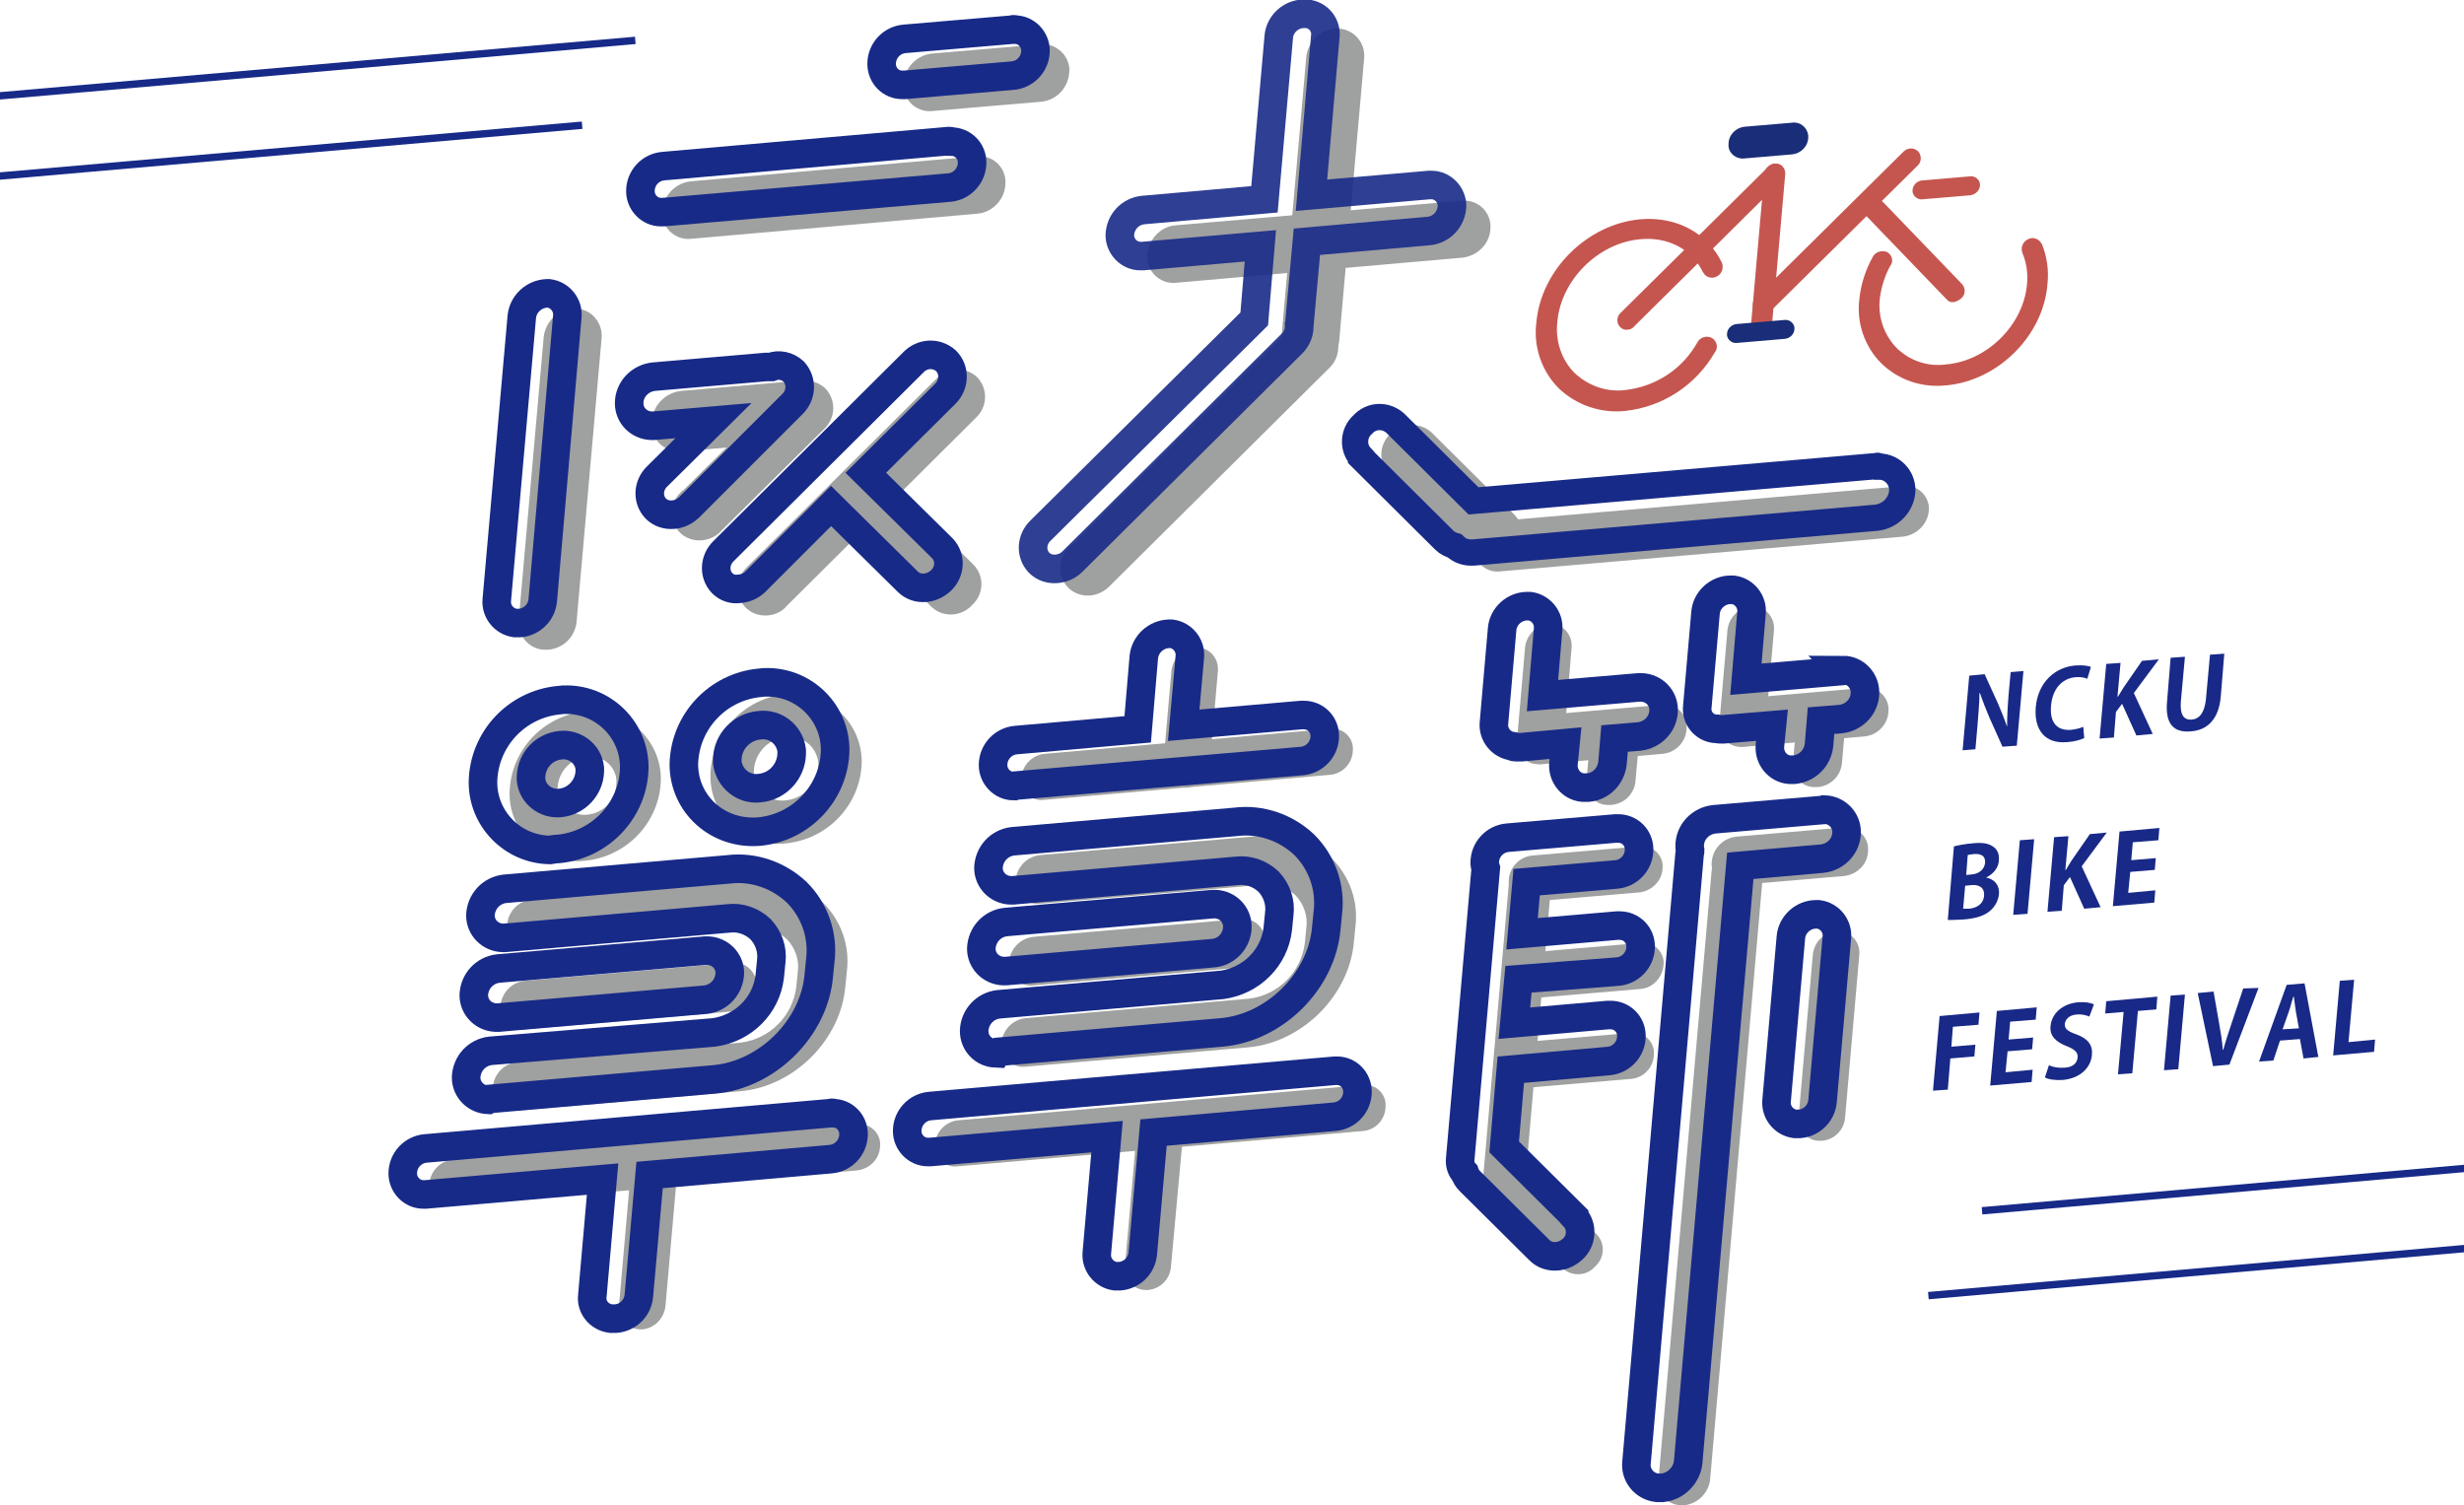 <?xml version="1.0" encoding="utf-8"?>
<!-- Generator: Adobe Illustrator 21.0.0, SVG Export Plug-In . SVG Version: 6.00 Build 0)  -->
<svg version="1.1" id="圖層_1" xmlns="http://www.w3.org/2000/svg" xmlns:xlink="http://www.w3.org/1999/xlink" x="0px" y="0px"
	 viewBox="0 0 482.1 294.5" style="enable-background:new 0 0 482.1 294.5;" xml:space="preserve">
<style type="text/css">
	.st0{fill:none;}
	.st1{enable-background:new    ;}
	.st2{fill:#182987;}
	.st3{clip-path:url(#SVGID_2_);fill:none;stroke:#172A88;stroke-width:1.44;stroke-miterlimit:10;}
	.st4{clip-path:url(#SVGID_4_);fill:none;stroke:#172A88;stroke-width:1.44;stroke-miterlimit:10;}
	.st5{clip-path:url(#SVGID_6_);fill:none;stroke:#172A88;stroke-width:1.44;stroke-miterlimit:10;}
	.st6{clip-path:url(#SVGID_8_);fill:none;stroke:#172A88;stroke-width:1.44;stroke-miterlimit:10;}
	.st7{clip-path:url(#SVGID_10_);fill:#C5564F;}
	.st8{clip-path:url(#SVGID_12_);fill:#192D78;}
	.st9{clip-path:url(#SVGID_14_);fill:#C5564F;}
	.st10{clip-path:url(#SVGID_16_);fill:#C5564F;}
	.st11{clip-path:url(#SVGID_18_);fill:#C5564F;}
	.st12{clip-path:url(#SVGID_20_);fill:#C5564F;}
	.st13{clip-path:url(#SVGID_22_);fill:#C5564F;}
	.st14{clip-path:url(#SVGID_24_);fill:#C5564F;}
	.st15{clip-path:url(#SVGID_26_);fill:#192D78;}
	.st16{clip-path:url(#SVGID_28_);fill:#9FA0A0;stroke:#9FA0A0;stroke-width:2.24;stroke-miterlimit:10;}
	.st17{clip-path:url(#SVGID_30_);fill:#9FA0A0;stroke:#9FA0A0;stroke-width:2.24;stroke-miterlimit:10;}
	.st18{clip-path:url(#SVGID_32_);fill:#9FA0A0;stroke:#9FA0A0;stroke-width:2.24;stroke-miterlimit:10;}
	.st19{clip-path:url(#SVGID_34_);fill:#9FA0A0;stroke:#9FA0A0;stroke-width:2.24;stroke-miterlimit:10;}
	.st20{clip-path:url(#SVGID_36_);fill:#9FA0A0;stroke:#9FA0A0;stroke-width:2.24;stroke-miterlimit:10;}
	.st21{clip-path:url(#SVGID_38_);fill:#9FA0A0;stroke:#9FA0A0;stroke-width:2.24;stroke-miterlimit:10;}
	.st22{clip-path:url(#SVGID_40_);fill:#9FA0A0;stroke:#9FA0A0;stroke-width:2.24;stroke-miterlimit:10;}
	.st23{clip-path:url(#SVGID_42_);fill:#9FA0A0;stroke:#9FA0A0;stroke-width:2.24;stroke-miterlimit:10;}
	.st24{clip-path:url(#SVGID_44_);fill:#9FA0A0;stroke:#9FA0A0;stroke-width:2.24;stroke-miterlimit:10;}
	.st25{clip-path:url(#SVGID_46_);fill:#9FA0A0;stroke:#9FA0A0;stroke-width:2.24;stroke-miterlimit:10;}
	.st26{clip-path:url(#SVGID_48_);fill:#9FA0A0;stroke:#9FA0A0;stroke-width:2.24;stroke-miterlimit:10;}
	.st27{clip-path:url(#SVGID_50_);fill:#9FA0A0;}
	.st28{clip-path:url(#SVGID_52_);fill:#9FA0A0;}
	.st29{clip-path:url(#SVGID_54_);fill:#9FA0A0;}
	.st30{clip-path:url(#SVGID_56_);fill:#9FA0A0;}
	.st31{clip-path:url(#SVGID_58_);fill:#9FA0A0;}
	.st32{clip-path:url(#SVGID_60_);fill:#9FA0A0;}
	.st33{clip-path:url(#SVGID_62_);fill:#9FA0A0;}
	.st34{clip-path:url(#SVGID_64_);fill:#9FA0A0;}
	.st35{clip-path:url(#SVGID_66_);fill:#9FA0A0;}
	.st36{clip-path:url(#SVGID_68_);fill:#9FA0A0;}
	.st37{clip-path:url(#SVGID_70_);fill:#9FA0A0;}
	.st38{clip-path:url(#SVGID_72_);fill:#9FA0A0;}
	.st39{clip-path:url(#SVGID_74_);fill:#9FA0A0;}
	.st40{clip-path:url(#SVGID_76_);fill:#9FA0A0;}
	.st41{clip-path:url(#SVGID_78_);fill:#9FA0A0;}
	.st42{clip-path:url(#SVGID_80_);fill:#9FA0A0;}
	.st43{clip-path:url(#SVGID_82_);fill:#9FA0A0;}
	.st44{clip-path:url(#SVGID_84_);fill:#9FA0A0;}
	.st45{clip-path:url(#SVGID_86_);fill:#9FA0A0;}
	.st46{clip-path:url(#SVGID_88_);fill:#9FA0A0;}
	.st47{clip-path:url(#SVGID_90_);fill:#9FA0A0;}
	.st48{clip-path:url(#SVGID_92_);fill:#9FA0A0;}
	.st49{clip-path:url(#SVGID_94_);fill:#9FA0A0;}
	.st50{clip-path:url(#SVGID_96_);fill:#9FA0A0;}
	.st51{clip-path:url(#SVGID_98_);fill:#9FA0A0;}
	.st52{clip-path:url(#SVGID_100_);fill:#9FA0A0;}
	.st53{clip-path:url(#SVGID_102_);fill:#9FA0A0;}
	.st54{clip-path:url(#SVGID_104_);fill:none;stroke:#172A88;stroke-width:5.59;stroke-miterlimit:10;}
	.st55{clip-path:url(#SVGID_106_);fill:none;stroke:#172A88;stroke-width:5.59;stroke-miterlimit:10;}
	.st56{clip-path:url(#SVGID_108_);fill:none;stroke:#172A88;stroke-width:5.59;stroke-miterlimit:10;}
	.st57{clip-path:url(#SVGID_110_);fill:none;stroke:#172A88;stroke-width:5.59;stroke-miterlimit:10;}
	.st58{clip-path:url(#SVGID_112_);fill:none;stroke:#172A88;stroke-width:5.59;stroke-miterlimit:10;}
	.st59{opacity:0.9;clip-path:url(#SVGID_114_);}
	.st60{fill:none;stroke:#172A88;stroke-width:5.59;stroke-miterlimit:10;}
	.st61{clip-path:url(#SVGID_116_);fill:none;stroke:#172A88;stroke-width:5.59;stroke-miterlimit:10;}
	.st62{clip-path:url(#SVGID_118_);fill:none;stroke:#172A88;stroke-width:5.59;stroke-miterlimit:10;}
	.st63{clip-path:url(#SVGID_120_);fill:none;stroke:#172A88;stroke-width:5.59;stroke-miterlimit:10;}
	.st64{clip-path:url(#SVGID_122_);fill:none;stroke:#172A88;stroke-width:5.59;stroke-miterlimit:10;}
	.st65{clip-path:url(#SVGID_124_);fill:none;stroke:#172A88;stroke-width:5.59;stroke-miterlimit:10;}
	.st66{clip-path:url(#SVGID_126_);fill:none;stroke:#172A88;stroke-width:5.59;stroke-miterlimit:10;}
	.st67{clip-path:url(#SVGID_128_);fill:none;stroke:#172A88;stroke-width:5.59;stroke-miterlimit:10;}
	.st68{clip-path:url(#SVGID_130_);fill:none;stroke:#172A88;stroke-width:5.59;stroke-miterlimit:10;}
	.st69{clip-path:url(#SVGID_132_);fill:none;stroke:#172A88;stroke-width:5.59;stroke-miterlimit:10;}
	.st70{clip-path:url(#SVGID_134_);fill:none;stroke:#172A88;stroke-width:5.59;stroke-miterlimit:10;}
	.st71{clip-path:url(#SVGID_136_);fill:none;stroke:#172A88;stroke-width:5.59;stroke-miterlimit:10;}
	.st72{clip-path:url(#SVGID_138_);fill:none;stroke:#172A88;stroke-width:5.59;stroke-miterlimit:10;}
	.st73{clip-path:url(#SVGID_140_);fill:none;stroke:#172A88;stroke-width:5.59;stroke-miterlimit:10;}
	.st74{clip-path:url(#SVGID_142_);fill:none;stroke:#172A88;stroke-width:5.59;stroke-miterlimit:10;}
	.st75{clip-path:url(#SVGID_144_);fill:none;stroke:#172A88;stroke-width:5.14;stroke-miterlimit:10;}
</style>
<title>資產 11</title>
<rect y="-22.1" class="st0" width="482.1" height="326.1"/>
<g class="st1">
	<path class="st2" d="M394.6,145.9l-2.8,0.2l-2.6-5.8c-0.6-1.4-1.3-3.2-1.8-4.7l-0.1,0c0,1.8-0.2,3.8-0.4,6.5l-0.4,4.5l-2.5,0.2
		l1.3-14.6l3-0.3l2.6,5.7c0.6,1.4,1.3,3.1,1.8,4.6l0,0c0-1.8,0.1-3.9,0.3-6.3l0.4-4.4l2.5-0.2L394.6,145.9z"/>
	<path class="st2" d="M407.8,144.4c-0.6,0.3-1.8,0.7-3.3,0.8c-4.4,0.4-6.5-2.4-6.2-6.7c0.4-5.1,3.9-8,7.8-8.3c1.6-0.1,2.6,0.1,3,0.3
		l-0.7,2.3c-0.5-0.2-1.3-0.4-2.3-0.3c-2.4,0.2-4.5,2-4.8,5.6c-0.3,3.3,1.2,4.9,3.9,4.7c0.9-0.1,1.8-0.3,2.4-0.6L407.8,144.4z"/>
	<path class="st2" d="M421.2,143.6l-3.2,0.3l-2.8-6.2l-1.2,1.6l-0.4,5l-2.8,0.2l1.3-14.6l2.8-0.2l-0.6,6.6l0.1,0
		c0.4-0.6,0.7-1.2,1.1-1.8l3.6-5.2l3.3-0.3l-4.9,6.6L421.2,143.6z"/>
	<path class="st2" d="M434.5,136.4c-0.4,4.3-2.6,6.5-5.9,6.7c-3.3,0.3-5-1.5-4.6-5.8l0.7-8.6l2.8-0.2l-0.8,8.8
		c-0.2,2.6,0.6,3.6,2.1,3.5c1.5-0.1,2.5-1.3,2.8-3.9l0.8-8.8l2.8-0.2L434.5,136.4z"/>
</g>
<g class="st1">
	<path class="st2" d="M388.6,171.7c1.6,0.3,2.7,1.5,2.5,3.3c-0.1,1.1-0.7,2.3-1.6,3.1c-1.1,1-2.7,1.6-5.3,1.8
		c-1.4,0.1-2.4,0.1-3.1,0.1l1.2-14.4c0.8-0.2,2.3-0.5,3.7-0.6c1.8-0.2,3,0,3.9,0.6c0.8,0.5,1.3,1.4,1.2,2.6
		C391.1,169.6,390.2,170.9,388.6,171.7L388.6,171.7z M384.1,177.8c0.3,0,0.6,0,1.1,0c1.5-0.1,2.9-0.9,3-2.6c0.1-1.7-1.2-2.2-2.7-2
		l-1,0.1L384.1,177.8z M385.7,171.1c1.6-0.1,2.6-1.1,2.7-2.3c0.1-1.4-0.9-1.8-2.2-1.7c-0.6,0.1-1,0.1-1.2,0.2l-0.3,3.9L385.7,171.1z
		"/>
	<path class="st2" d="M395.2,164.4l2.8-0.2l-1.3,14.6l-2.8,0.2L395.2,164.4z"/>
	<path class="st2" d="M411,177.5l-3.2,0.3l-2.8-6.2l-1.2,1.6l-0.4,5l-2.8,0.2l1.3-14.6l2.8-0.2l-0.6,6.6l0.1,0
		c0.4-0.6,0.7-1.2,1.1-1.8l3.6-5.2l3.3-0.3l-4.9,6.6L411,177.5z"/>
	<path class="st2" d="M421.5,176.6l-8.1,0.7l1.3-14.6l7.8-0.7l-0.2,2.4l-5,0.4l-0.3,3.5l4.8-0.4l-0.2,2.3l-4.8,0.4l-0.4,4.1l5.3-0.5
		L421.5,176.6z"/>
</g>
<g class="st1">
	<path class="st2" d="M378.2,213.4l1.3-14.6l7.8-0.7l-0.2,2.4l-5,0.4l-0.3,3.9l4.7-0.4l-0.2,2.3l-4.7,0.4l-0.5,6.1L378.2,213.4z"/>
	<path class="st2" d="M397.5,211.7l-8.1,0.7l1.3-14.6l7.8-0.7l-0.2,2.4l-5,0.4l-0.3,3.5l4.8-0.4l-0.2,2.3l-4.8,0.4l-0.4,4.1l5.3-0.5
		L397.5,211.7z"/>
	<path class="st2" d="M408.8,198.9c-0.5-0.2-1.3-0.5-2.5-0.4c-1.5,0.1-2.2,1-2.3,1.8c-0.1,1,0.6,1.5,2.3,2.1c2.2,0.8,3.2,2.1,3,4
		c-0.2,2.5-2.3,4.6-5.7,4.9c-1.4,0.1-2.9-0.1-3.5-0.5l0.8-2.4c0.7,0.4,1.9,0.6,3.1,0.5c1.6-0.1,2.4-0.9,2.5-2c0.1-1-0.6-1.6-2.1-2.2
		c-2.1-0.8-3.4-2-3.2-3.9c0.2-2.4,2.2-4.4,5.4-4.7c1.4-0.1,2.4,0.1,3.1,0.4L408.8,198.9z"/>
	<path class="st2" d="M421.9,197.5l-3.6,0.3l-1.1,12.2l-2.8,0.2l1.1-12.2l-3.6,0.3l0.2-2.4l10-0.9L421.9,197.5z"/>
	<path class="st2" d="M424.7,194.8l2.8-0.2l-1.3,14.6l-2.8,0.2L424.7,194.8z"/>
	<path class="st2" d="M441.9,193.3l-5.7,15l-3.2,0.3l-3-14.3l3.1-0.3l1.1,6.3c0.3,1.7,0.6,3.4,0.7,5.1l0.1,0
		c0.5-1.8,1.1-3.6,1.7-5.4l2.2-6.6L441.9,193.3z"/>
	<path class="st2" d="M453.6,206.8l-2.9,0.3l-0.7-3.8l-3.9,0.3l-1.3,3.9l-2.8,0.2l5.4-15l3.5-0.3L453.6,206.8z M449.8,201.2
		l-0.6-3.3c-0.1-0.9-0.3-2-0.4-2.9l-0.1,0c-0.3,0.9-0.6,2.2-0.9,3l-1.2,3.4L449.8,201.2z"/>
	<path class="st2" d="M464.5,205.8l-8,0.7l1.3-14.6l2.8-0.2l-1.1,12.2l5.2-0.5L464.5,205.8z"/>
</g>
<g>
	<defs>
		<rect id="SVGID_1_" y="-22.1" width="482.1" height="326.1"/>
	</defs>
	<clipPath id="SVGID_2_">
		<use xlink:href="#SVGID_1_"  style="overflow:visible;"/>
	</clipPath>
	<line class="st3" x1="-85.4" y1="26.2" x2="124.3" y2="7.9"/>
</g>
<g>
	<defs>
		<rect id="SVGID_3_" y="-22.1" width="482.1" height="326.1"/>
	</defs>
	<clipPath id="SVGID_4_">
		<use xlink:href="#SVGID_3_"  style="overflow:visible;"/>
	</clipPath>
	<line class="st4" x1="-95.8" y1="42.8" x2="113.9" y2="24.5"/>
</g>
<g>
	<defs>
		<rect id="SVGID_5_" y="-22.1" width="482.1" height="326.1"/>
	</defs>
	<clipPath id="SVGID_6_">
		<use xlink:href="#SVGID_5_"  style="overflow:visible;"/>
	</clipPath>
	<line class="st5" x1="387.8" y1="236.9" x2="597.4" y2="218.5"/>
</g>
<g>
	<defs>
		<rect id="SVGID_7_" y="-22.1" width="482.1" height="326.1"/>
	</defs>
	<clipPath id="SVGID_8_">
		<use xlink:href="#SVGID_7_"  style="overflow:visible;"/>
	</clipPath>
	<line class="st6" x1="377.3" y1="253.5" x2="587" y2="235.1"/>
</g>
<g>
	<defs>
		<rect id="SVGID_9_" y="-22.1" width="482.1" height="326.1"/>
	</defs>
	<clipPath id="SVGID_10_">
		<use xlink:href="#SVGID_9_"  style="overflow:visible;"/>
	</clipPath>
	<path class="st7" d="M380.8,75.4L380.8,75.4c-4.7,0.5-9.3-1-12.7-4.3c-3.3-3.3-4.9-8-4.3-12.6c0.3-2.9,1.2-5.7,2.6-8.2
		c0.5-1,1.7-1.4,2.8-1c0.9,0.5,1.3,1.6,0.8,2.5c0,0.1-0.1,0.1-0.1,0.1c-1.1,2-1.8,4.2-2.1,6.5c-0.4,3.6,0.8,7.1,3.3,9.7
		c2.6,2.5,6.1,3.7,9.7,3.2l0,0c8-0.7,15.1-7.7,15.8-15.7c0.2-2.1-0.1-4.2-0.9-6.1c-0.4-1.1,0.1-2.2,1.1-2.7c0.9-0.5,2.1-0.1,2.6,0.8
		c0,0,0,0.1,0.1,0.1c1,2.5,1.4,5.2,1.1,7.9C399.8,65.7,390.9,74.5,380.8,75.4z"/>
</g>
<g>
	<defs>
		<rect id="SVGID_11_" y="-22.1" width="482.1" height="326.1"/>
	</defs>
	<clipPath id="SVGID_12_">
		<use xlink:href="#SVGID_11_"  style="overflow:visible;"/>
	</clipPath>
	<path class="st8" d="M350.7,30.2L350.7,30.2l-9.4,0.8c-1.5,0.2-3-0.9-3.1-2.4c0-0.1,0-0.3,0-0.4c0-1.8,1.4-3.2,3.1-3.4l0,0l9.4-0.8
		c1.5-0.2,2.9,0.9,3.1,2.5c0,0.1,0,0.2,0,0.3C353.8,28.6,352.4,30,350.7,30.2z"/>
</g>
<g>
	<defs>
		<rect id="SVGID_13_" y="-22.1" width="482.1" height="326.1"/>
	</defs>
	<clipPath id="SVGID_14_">
		<use xlink:href="#SVGID_13_"  style="overflow:visible;"/>
	</clipPath>
	<path class="st9" d="M318,80.4L318,80.4c-4.8,0.5-9.5-1.1-13-4.4c-3.4-3.4-5-8.2-4.4-12.9c0.9-10.3,10-19.3,20.4-20.2l0,0
		c7-0.6,13.1,2.7,15.9,8.5c0.4,1,0,2.2-1,2.7c-0.9,0.5-2.1,0.2-2.6-0.7c0,0,0-0.1-0.1-0.1c-2.1-4.5-6.8-7-12.2-6.5l0,0
		c-8.3,0.7-15.6,8-16.3,16.2c-0.4,3.7,0.8,7.4,3.4,10c2.7,2.5,6.3,3.8,10,3.3l0,0c5.9-0.7,11.1-4.1,14-9.3c0.5-1,1.8-1.4,2.8-0.9
		c0.9,0.5,1.3,1.6,0.8,2.6l-0.1,0.1C331.9,75.3,325.4,79.6,318,80.4z"/>
</g>
<g>
	<defs>
		<rect id="SVGID_15_" y="-22.1" width="482.1" height="326.1"/>
	</defs>
	<clipPath id="SVGID_16_">
		<use xlink:href="#SVGID_15_"  style="overflow:visible;"/>
	</clipPath>
	<path class="st10" d="M385.6,38.2L385.6,38.2l-9.5,0.8c-0.9,0.1-1.8-0.6-1.9-1.5c0-0.1,0-0.1,0-0.2c0-1,0.8-1.9,1.9-2l0,0l9.4-0.8
		c0.9-0.1,1.8,0.6,1.9,1.5c0,0.1,0,0.1,0,0.2C387.4,37.2,386.6,38,385.6,38.2z"/>
</g>
<g>
	<defs>
		<rect id="SVGID_17_" y="-22.1" width="482.1" height="326.1"/>
	</defs>
	<clipPath id="SVGID_18_">
		<use xlink:href="#SVGID_17_"  style="overflow:visible;"/>
	</clipPath>
	<path class="st11" d="M318.5,64.5c-0.6,0.1-1.1-0.1-1.5-0.5c-0.8-0.8-0.7-2.1,0.1-2.8l0,0l28.8-28.5c0.7-0.8,2-0.9,2.8-0.2l0,0
		c0.7,0.8,0.7,2.1-0.1,2.8l0,0l-28.8,28.5C319.5,64.2,319,64.5,318.5,64.5z"/>
</g>
<g>
	<defs>
		<rect id="SVGID_19_" y="-22.1" width="482.1" height="326.1"/>
	</defs>
	<clipPath id="SVGID_20_">
		<use xlink:href="#SVGID_19_"  style="overflow:visible;"/>
	</clipPath>
	<path class="st12" d="M345,61.5c-0.6,0.1-1.1-0.1-1.5-0.5c-0.8-0.8-0.7-2.1,0.1-2.8l0,0l28.8-28.5c0.8-0.8,2-0.9,2.9-0.1
		c0.7,0.8,0.7,2.1-0.1,2.8l0,0l-28.8,28.5C346,61.2,345.5,61.5,345,61.5z"/>
</g>
<g>
	<defs>
		<rect id="SVGID_21_" y="-22.1" width="482.1" height="326.1"/>
	</defs>
	<clipPath id="SVGID_22_">
		<use xlink:href="#SVGID_21_"  style="overflow:visible;"/>
	</clipPath>
	<path class="st13" d="M344.6,65.6h-0.2c-1,0-1.8-0.8-1.8-1.8c0-0.1,0-0.2,0-0.2l2.6-29.6c0.1-1.1,1.1-2,2.2-2c1,0,1.8,0.8,1.9,1.8
		c0,0.1,0,0.1,0,0.2l-2.6,29.6C346.6,64.7,345.7,65.5,344.6,65.6z"/>
</g>
<g>
	<defs>
		<rect id="SVGID_23_" y="-22.1" width="482.1" height="326.1"/>
	</defs>
	<clipPath id="SVGID_24_">
		<use xlink:href="#SVGID_23_"  style="overflow:visible;"/>
	</clipPath>
	<path class="st14" d="M382.3,59.1c-0.6,0.1-1.1-0.1-1.5-0.6l-15.5-16.1c-0.7-0.8-0.7-2.1,0.2-2.8l0,0c0.8-0.8,2.1-0.8,2.9-0.1
		l15.5,16.1c0.7,0.8,0.7,2.1-0.2,2.8l0,0C383.2,58.8,382.8,59,382.3,59.1z"/>
</g>
<g>
	<defs>
		<rect id="SVGID_25_" y="-22.1" width="482.1" height="326.1"/>
	</defs>
	<clipPath id="SVGID_26_">
		<use xlink:href="#SVGID_25_"  style="overflow:visible;"/>
	</clipPath>
	<path class="st15" d="M349.2,66.3L349.2,66.3l-9.4,0.8c-0.9,0.1-1.8-0.6-1.9-1.5c0-0.1,0-0.1,0-0.2c0-1,0.8-1.9,1.9-2l0,0l9.4-0.8
		c0.9-0.1,1.8,0.6,1.9,1.5c0,0.1,0,0.1,0,0.2C351.1,65.3,350.3,66.2,349.2,66.3z"/>
</g>
<g>
	<defs>
		<rect id="SVGID_27_" y="-22.1" width="482.1" height="326.1"/>
	</defs>
	<clipPath id="SVGID_28_">
		<use xlink:href="#SVGID_27_"  style="overflow:visible;"/>
	</clipPath>
	<path class="st16" d="M191.1,40.7l-55.9,4.9c-2.2,0.3-4.3-1.3-4.5-3.6c0-0.2,0-0.3,0-0.5c0.1-2.5,2-4.6,4.5-4.9l55.9-4.9
		c2.2-0.3,4.3,1.3,4.5,3.6c0,0.2,0,0.3,0,0.5C195.6,38.3,193.6,40.5,191.1,40.7z"/>
</g>
<g>
	<defs>
		<rect id="SVGID_29_" y="-22.1" width="482.1" height="326.1"/>
	</defs>
	<clipPath id="SVGID_30_">
		<use xlink:href="#SVGID_29_"  style="overflow:visible;"/>
	</clipPath>
	<path class="st17" d="M107.2,126h-0.4c-2.2,0.1-4.1-1.7-4.2-4c0-0.2,0-0.3,0-0.5l4.9-55.5c0.3-2.5,2.4-4.4,4.9-4.5
		c2.2-0.1,4.1,1.7,4.2,4c0,0.2,0,0.3,0,0.5l-4.9,55.5C111.5,123.9,109.6,125.8,107.2,126z"/>
</g>
<g>
	<defs>
		<rect id="SVGID_31_" y="-22.1" width="482.1" height="326.1"/>
	</defs>
	<clipPath id="SVGID_32_">
		<use xlink:href="#SVGID_31_"  style="overflow:visible;"/>
	</clipPath>
	<path class="st18" d="M137.2,104.6c-1.2,0.1-2.5-0.3-3.4-1.2c-1.7-1.8-1.6-4.6,0.2-6.3c0,0,0,0,0.1,0l20.2-20
		c1.7-1.8,4.6-2,6.4-0.3c1.7,1.8,1.6,4.6-0.2,6.3l0,0l-20.2,20C139.5,104,138.4,104.5,137.2,104.6z"/>
</g>
<g>
	<defs>
		<rect id="SVGID_33_" y="-22.1" width="482.1" height="326.1"/>
	</defs>
	<clipPath id="SVGID_34_">
		<use xlink:href="#SVGID_33_"  style="overflow:visible;"/>
	</clipPath>
	<path class="st19" d="M150.1,119.3c-1.2,0.1-2.5-0.3-3.4-1.2c-1.7-1.8-1.6-4.6,0.2-6.3l0,0L184,74.9c1.7-1.8,4.6-2,6.4-0.3
		c1.7,1.8,1.6,4.6-0.2,6.3l0,0l-37.1,36.9C152.4,118.7,151.3,119.2,150.1,119.3z"/>
</g>
<g>
	<defs>
		<rect id="SVGID_35_" y="-22.1" width="482.1" height="326.1"/>
	</defs>
	<clipPath id="SVGID_36_">
		<use xlink:href="#SVGID_35_"  style="overflow:visible;"/>
	</clipPath>
	<path class="st20" d="M186.4,119.1c-1.2,0.1-2.5-0.3-3.4-1.2l-16.3-16.2c-1.7-1.8-1.6-4.6,0.3-6.3l0,0c1.7-1.8,4.6-1.9,6.4-0.3
		l16.3,16.2c1.7,1.8,1.6,4.6-0.3,6.3l0,0C188.6,118.5,187.5,119,186.4,119.1z"/>
</g>
<g>
	<defs>
		<rect id="SVGID_37_" y="-22.1" width="482.1" height="326.1"/>
	</defs>
	<clipPath id="SVGID_38_">
		<use xlink:href="#SVGID_37_"  style="overflow:visible;"/>
	</clipPath>
	<path class="st21" d="M203.5,18.8l-21.1,1.8c-2.2,0.3-4.3-1.3-4.5-3.6c0-0.2,0-0.3,0-0.5c0.1-2.5,2-4.6,4.5-4.9l21.1-1.8
		c2.2-0.3,4.3,1.3,4.6,3.5c0,0.2,0,0.4,0,0.6C208,16.5,206.1,18.6,203.5,18.8z"/>
</g>
<g>
	<defs>
		<rect id="SVGID_39_" y="-22.1" width="482.1" height="326.1"/>
	</defs>
	<clipPath id="SVGID_40_">
		<use xlink:href="#SVGID_39_"  style="overflow:visible;"/>
	</clipPath>
	<path class="st22" d="M155.4,85.3l-22,1.9c-2.4,0.3-4.5-1.4-4.8-3.8c0-0.2,0-0.4,0-0.6c0.1-2.7,2.1-4.9,4.8-5.2l22-1.9
		c2.4-0.3,4.5,1.4,4.8,3.8c0,0.2,0,0.4,0,0.5C160.2,82.8,158.1,85.1,155.4,85.3z"/>
</g>
<g>
	<defs>
		<rect id="SVGID_41_" y="-22.1" width="482.1" height="326.1"/>
	</defs>
	<clipPath id="SVGID_42_">
		<use xlink:href="#SVGID_41_"  style="overflow:visible;"/>
	</clipPath>
	<path class="st23" d="M286,49.3l-55.9,4.9c-2.2,0.3-4.3-1.3-4.5-3.6c0-0.2,0-0.3,0-0.5c0.1-2.5,2-4.7,4.5-4.9l55.9-4.8
		c2.2-0.3,4.3,1.3,4.5,3.6c0,0.2,0,0.3,0,0.5C290.5,46.9,288.6,49,286,49.3z"/>
</g>
<g>
	<defs>
		<rect id="SVGID_43_" y="-22.1" width="482.1" height="326.1"/>
	</defs>
	<clipPath id="SVGID_44_">
		<use xlink:href="#SVGID_43_"  style="overflow:visible;"/>
	</clipPath>
	<path class="st24" d="M256.4,71.2H256c-2.2,0.1-4.1-1.7-4.2-4c0-0.2,0-0.4,0-0.5l4.9-55.5c0.3-2.5,2.4-4.5,4.9-4.5
		c2.2,0,4.1,1.7,4.2,4c0,0.2,0,0.3,0,0.5l-4.9,55.5C260.6,69.1,258.7,71,256.4,71.2z"/>
</g>
<g>
	<defs>
		<rect id="SVGID_45_" y="-22.1" width="482.1" height="326.1"/>
	</defs>
	<clipPath id="SVGID_46_">
		<use xlink:href="#SVGID_45_"  style="overflow:visible;"/>
	</clipPath>
	<path class="st25" d="M213.2,115.4c-1.2,0.1-2.5-0.3-3.4-1.2c-1.7-1.8-1.6-4.6,0.2-6.3c0,0,0,0,0.1,0l43-42.7
		c1.7-1.8,4.6-2,6.4-0.3c1.7,1.8,1.6,4.6-0.2,6.3l0,0l-43,42.7C215.4,114.8,214.3,115.3,213.2,115.4z"/>
</g>
<g>
	<defs>
		<rect id="SVGID_47_" y="-22.1" width="482.1" height="326.1"/>
	</defs>
	<clipPath id="SVGID_48_">
		<use xlink:href="#SVGID_47_"  style="overflow:visible;"/>
	</clipPath>
	<path class="st26" d="M292.3,109.4c-1.2,0.1-2.5-0.3-3.4-1.2L272.6,92c-1.7-1.8-1.6-4.6,0.2-6.3c0,0,0,0,0.1,0
		c1.7-1.8,4.6-1.9,6.4-0.3l16.3,16.2c1.7,1.8,1.6,4.6-0.2,6.3c0,0,0,0-0.1,0C294.5,108.7,293.5,109.3,292.3,109.4z"/>
</g>
<g>
	<defs>
		<rect id="SVGID_49_" y="-22.1" width="482.1" height="326.1"/>
	</defs>
	<clipPath id="SVGID_50_">
		<use xlink:href="#SVGID_49_"  style="overflow:visible;"/>
	</clipPath>
	<path class="st27" d="M372.3,105l-78.8,6.8c-2.5,0.3-4.8-1.5-5-4c0-0.2,0-0.4,0-0.5c0.1-2.8,2.2-5.2,5.1-5.4l78.8-6.8
		c2.5-0.3,4.7,1.5,5,4c0,0.2,0,0.4,0,0.6C377.3,102.4,375.1,104.7,372.3,105z"/>
</g>
<g>
	<defs>
		<rect id="SVGID_51_" y="-22.1" width="482.1" height="326.1"/>
	</defs>
	<clipPath id="SVGID_52_">
		<use xlink:href="#SVGID_51_"  style="overflow:visible;"/>
	</clipPath>
	<path class="st28" d="M360.8,171.4l-21.1,1.8c-2.4,0.3-4.5-1.4-4.8-3.8c0-0.2,0-0.4,0-0.5c0.1-2.7,2.1-4.9,4.8-5.2l21-1.8
		c2.4-0.3,4.5,1.4,4.8,3.8c0,0.2,0,0.4,0,0.5C365.6,168.9,363.5,171.1,360.8,171.4z"/>
</g>
<g>
	<defs>
		<rect id="SVGID_53_" y="-22.1" width="482.1" height="326.1"/>
	</defs>
	<clipPath id="SVGID_54_">
		<use xlink:href="#SVGID_53_"  style="overflow:visible;"/>
	</clipPath>
	<path class="st29" d="M356.5,223.2h-0.4c-2.2,0.1-4.1-1.7-4.2-4c0-0.2,0-0.3,0-0.5l2.8-32c0.3-2.5,2.4-4.5,4.9-4.5
		c2.2,0,4.1,1.7,4.2,4c0,0.2,0,0.3,0,0.5l-2.8,32C360.8,221.1,358.9,223,356.5,223.2z"/>
</g>
<g>
	<defs>
		<rect id="SVGID_55_" y="-22.1" width="482.1" height="326.1"/>
	</defs>
	<clipPath id="SVGID_56_">
		<use xlink:href="#SVGID_55_"  style="overflow:visible;"/>
	</clipPath>
	<path class="st30" d="M309.1,249.3c-1.2,0.1-2.5-0.3-3.4-1.2l-13.6-13.5c-1.7-1.8-1.6-4.6,0.3-6.3l0,0c1.7-1.8,4.6-1.9,6.4-0.3
		l13.6,13.5c1.7,1.8,1.6,4.6-0.3,6.3l0,0C311.3,248.7,310.3,249.2,309.1,249.3z"/>
</g>
<g>
	<defs>
		<rect id="SVGID_57_" y="-22.1" width="482.1" height="326.1"/>
	</defs>
	<clipPath id="SVGID_58_">
		<use xlink:href="#SVGID_57_"  style="overflow:visible;"/>
	</clipPath>
	<path class="st31" d="M320.8,174.6l-21.1,1.8c-2.2,0.3-4.3-1.3-4.5-3.6c0-0.2,0-0.3,0-0.5c0.1-2.5,2-4.6,4.5-4.9l21.1-1.8
		c2.2-0.3,4.3,1.3,4.5,3.6c0,0.2,0,0.3,0,0.5C325.3,172.2,323.3,174.3,320.8,174.6z"/>
</g>
<g>
	<defs>
		<rect id="SVGID_59_" y="-22.1" width="482.1" height="326.1"/>
	</defs>
	<clipPath id="SVGID_60_">
		<use xlink:href="#SVGID_59_"  style="overflow:visible;"/>
	</clipPath>
	<path class="st32" d="M321,193.5l-21.1,1.8c-2.2,0.3-4.3-1.3-4.5-3.6c0-0.2,0-0.3,0-0.5c0.1-2.5,2-4.6,4.5-4.9l21.1-1.8
		c2.2-0.3,4.3,1.3,4.5,3.6c0,0.2,0,0.3,0,0.5C325.4,191.1,323.5,193.3,321,193.5z"/>
</g>
<g>
	<defs>
		<rect id="SVGID_61_" y="-22.1" width="482.1" height="326.1"/>
	</defs>
	<clipPath id="SVGID_62_">
		<use xlink:href="#SVGID_61_"  style="overflow:visible;"/>
	</clipPath>
	<path class="st33" d="M319.1,211.1l-21.1,1.8c-2.2,0.3-4.3-1.3-4.5-3.6c0-0.2,0-0.3,0-0.5c0.1-2.5,2-4.6,4.5-4.9l21.1-1.8
		c2.2-0.3,4.3,1.3,4.5,3.6c0,0.2,0,0.3,0,0.5C323.6,208.8,321.6,210.9,319.1,211.1z"/>
</g>
<g>
	<defs>
		<rect id="SVGID_63_" y="-22.1" width="482.1" height="326.1"/>
	</defs>
	<clipPath id="SVGID_64_">
		<use xlink:href="#SVGID_63_"  style="overflow:visible;"/>
	</clipPath>
	<path class="st34" d="M301.4,149.5H301c-2.2,0.1-4.1-1.7-4.2-4c0-0.2,0-0.3,0-0.5l1.6-18.4c0.3-2.5,2.4-4.5,4.9-4.5
		c2.2-0.1,4.1,1.7,4.2,4c0,0.2,0,0.4,0,0.5L306,145C305.7,147.4,303.8,149.3,301.4,149.5z"/>
</g>
<g>
	<defs>
		<rect id="SVGID_65_" y="-22.1" width="482.1" height="326.1"/>
	</defs>
	<clipPath id="SVGID_66_">
		<use xlink:href="#SVGID_65_"  style="overflow:visible;"/>
	</clipPath>
	<path class="st35" d="M341,146.1h-0.4c-2.2,0.1-4.1-1.7-4.2-4c0-0.2,0-0.3,0-0.5l1.6-18.4c0.3-2.5,2.4-4.5,4.9-4.5
		c2.2-0.1,4.1,1.7,4.2,4c0,0.2,0,0.3,0,0.5l-1.6,18.4C345.3,144,343.4,145.9,341,146.1z"/>
</g>
<g>
	<defs>
		<rect id="SVGID_67_" y="-22.1" width="482.1" height="326.1"/>
	</defs>
	<clipPath id="SVGID_68_">
		<use xlink:href="#SVGID_67_"  style="overflow:visible;"/>
	</clipPath>
	<path class="st36" d="M325.2,147.5l-23.2,2c-2.4,0.3-4.5-1.4-4.8-3.8c0-0.2,0-0.4,0-0.6c0.1-2.7,2.1-4.9,4.8-5.2l23.2-2
		c2.4-0.3,4.5,1.4,4.8,3.8c0,0.2,0,0.4,0,0.6C330,145.1,327.9,147.3,325.2,147.5z"/>
</g>
<g>
	<defs>
		<rect id="SVGID_69_" y="-22.1" width="482.1" height="326.1"/>
	</defs>
	<clipPath id="SVGID_70_">
		<use xlink:href="#SVGID_69_"  style="overflow:visible;"/>
	</clipPath>
	<path class="st37" d="M364.7,144.1l-23.2,2c-2.4,0.3-4.5-1.4-4.8-3.8c0-0.2,0-0.4,0-0.5c0.1-2.7,2.1-4.9,4.8-5.2l23.2-2
		c2.4-0.3,4.5,1.4,4.8,3.8c0,0.2,0,0.4,0,0.6C369.5,141.6,367.4,143.9,364.7,144.1z"/>
</g>
<g>
	<defs>
		<rect id="SVGID_71_" y="-22.1" width="482.1" height="326.1"/>
	</defs>
	<clipPath id="SVGID_72_">
		<use xlink:href="#SVGID_71_"  style="overflow:visible;"/>
	</clipPath>
	<path class="st38" d="M315.2,157.5h-0.4c-2.4,0.1-4.4-1.8-4.4-4.2c0-0.2,0-0.4,0-0.5l0.8-9c0.3-2.7,2.5-4.7,5.2-4.8
		c2.4-0.1,4.4,1.8,4.4,4.2c0,0.2,0,0.4,0,0.6l-0.8,9C319.8,155.3,317.8,157.3,315.2,157.5z"/>
</g>
<g>
	<defs>
		<rect id="SVGID_73_" y="-22.1" width="482.1" height="326.1"/>
	</defs>
	<clipPath id="SVGID_74_">
		<use xlink:href="#SVGID_73_"  style="overflow:visible;"/>
	</clipPath>
	<path class="st39" d="M355.6,154h-0.4c-2.4,0.1-4.4-1.8-4.4-4.2c0-0.2,0-0.4,0-0.5l0.8-9c0.3-2.7,2.5-4.7,5.2-4.8
		c2.4-0.1,4.4,1.8,4.4,4.2c0,0.2,0,0.4,0,0.5l-0.8,9C360.2,151.8,358.2,153.8,355.6,154z"/>
</g>
<g>
	<defs>
		<rect id="SVGID_75_" y="-22.1" width="482.1" height="326.1"/>
	</defs>
	<clipPath id="SVGID_76_">
		<use xlink:href="#SVGID_75_"  style="overflow:visible;"/>
	</clipPath>
	<path class="st40" d="M329.6,294.5h-0.5c-2.5,0.1-4.6-1.9-4.6-4.4c0-0.2,0-0.4,0-0.6l10.4-119.2c0.3-2.8,2.7-5,5.5-5
		c2.5-0.1,4.6,1.9,4.6,4.4c0,0.2,0,0.4,0,0.6l-10.4,119.2C334.3,292.1,332.2,294.2,329.6,294.5z"/>
</g>
<g>
	<defs>
		<rect id="SVGID_77_" y="-22.1" width="482.1" height="326.1"/>
	</defs>
	<clipPath id="SVGID_78_">
		<use xlink:href="#SVGID_77_"  style="overflow:visible;"/>
	</clipPath>
	<path class="st41" d="M294.4,234.4H294c-2,0-3.7-1.6-3.8-3.6c0-0.2,0-0.3,0-0.5l5.1-58.4c0.2-2.3,2.2-4,4.5-4.1
		c2-0.1,3.7,1.6,3.8,3.6c0,0.2,0,0.3,0,0.5l-5.1,58.4C298.3,232.5,296.6,234.2,294.4,234.4z"/>
</g>
<g>
	<defs>
		<rect id="SVGID_79_" y="-22.1" width="482.1" height="326.1"/>
	</defs>
	<clipPath id="SVGID_80_">
		<use xlink:href="#SVGID_79_"  style="overflow:visible;"/>
	</clipPath>
	<path class="st42" d="M224.6,252.4h-0.4c-2.2,0-4.1-1.8-4.1-4c0-0.2,0-0.4,0-0.5l2.2-25.1c0.3-2.5,2.4-4.4,4.9-4.5
		c2.2-0.1,4.1,1.7,4.2,4c0,0.2,0,0.3,0,0.5l-2.3,25.1C228.9,250.3,227,252.2,224.6,252.4z"/>
</g>
<g>
	<defs>
		<rect id="SVGID_81_" y="-22.1" width="482.1" height="326.1"/>
	</defs>
	<clipPath id="SVGID_82_">
		<use xlink:href="#SVGID_81_"  style="overflow:visible;"/>
	</clipPath>
	<path class="st43" d="M260.2,151.6l-55.9,4.9c-2.2,0.3-4.3-1.3-4.5-3.6c0-0.2,0-0.3,0-0.5c0.1-2.5,2-4.6,4.5-4.9l55.9-4.9
		c2.2-0.3,4.3,1.3,4.5,3.6c0,0.2,0,0.3,0,0.5C264.7,149.3,262.7,151.4,260.2,151.6z"/>
</g>
<g>
	<defs>
		<rect id="SVGID_83_" y="-22.1" width="482.1" height="326.1"/>
	</defs>
	<clipPath id="SVGID_84_">
		<use xlink:href="#SVGID_83_"  style="overflow:visible;"/>
	</clipPath>
	<path class="st44" d="M232.2,154.1h-0.4c-2.2,0.1-4.1-1.7-4.2-4c0-0.2,0-0.3,0-0.5l1.6-18.4c0.3-2.5,2.4-4.4,4.9-4.5
		c2.2-0.1,4.1,1.7,4.2,4c0,0.2,0,0.3,0,0.5l-1.6,18.4C236.5,151.9,234.6,153.8,232.2,154.1z"/>
</g>
<g>
	<defs>
		<rect id="SVGID_85_" y="-22.1" width="482.1" height="326.1"/>
	</defs>
	<clipPath id="SVGID_86_">
		<use xlink:href="#SVGID_85_"  style="overflow:visible;"/>
	</clipPath>
	<path class="st45" d="M266.6,221.3l-79.2,6.9c-2.2,0.3-4.3-1.3-4.5-3.6c0-0.2,0-0.3,0-0.5c0.1-2.5,2-4.6,4.5-4.9l79.2-6.9
		c2.2-0.3,4.3,1.3,4.5,3.6c0,0.2,0,0.3,0,0.5C271.1,219,269.2,221.1,266.6,221.3z"/>
</g>
<g>
	<defs>
		<rect id="SVGID_87_" y="-22.1" width="482.1" height="326.1"/>
	</defs>
	<clipPath id="SVGID_88_">
		<use xlink:href="#SVGID_87_"  style="overflow:visible;"/>
	</clipPath>
	<path class="st46" d="M244.4,204.9l-43.7,3.8c-2.4,0.3-4.5-1.4-4.8-3.8c0-0.2,0-0.4,0-0.5c0.1-2.7,2.1-4.9,4.8-5.2l43.7-3.8
		c5.7-0.7,10.2-5.2,10.9-10.9l0.3-3c0.3-2.3-0.5-4.6-2.1-6.3c-1.7-1.6-4-2.3-6.3-2.1l-43.7,3.7c-2.4,0.3-4.5-1.4-4.8-3.8
		c0-0.2,0-0.4,0-0.5c0.1-2.7,2.1-4.9,4.8-5.2l43.7-3.8c4.9-0.6,9.8,1.1,13.4,4.5c3.5,3.5,5.2,8.4,4.6,13.3l-0.3,3
		C264,194.8,254.8,203.9,244.4,204.9z"/>
</g>
<g>
	<defs>
		<rect id="SVGID_89_" y="-22.1" width="482.1" height="326.1"/>
	</defs>
	<clipPath id="SVGID_90_">
		<use xlink:href="#SVGID_89_"  style="overflow:visible;"/>
	</clipPath>
	<path class="st47" d="M242.7,189.3l-40.5,3.5c-2.4,0.3-4.5-1.4-4.8-3.8c0-0.2,0-0.4,0-0.5c0.1-2.7,2.1-4.9,4.8-5.2l40.5-3.5
		c2.4-0.3,4.5,1.4,4.8,3.8c0,0.2,0,0.4,0,0.5C247.5,186.8,245.4,189,242.7,189.3z"/>
</g>
<g>
	<defs>
		<rect id="SVGID_91_" y="-22.1" width="482.1" height="326.1"/>
	</defs>
	<clipPath id="SVGID_92_">
		<use xlink:href="#SVGID_91_"  style="overflow:visible;"/>
	</clipPath>
	<path class="st48" d="M167.7,229l-79.2,6.9c-2.2,0.3-4.3-1.3-4.5-3.6c0-0.2,0-0.3,0-0.5c0.1-2.5,2-4.6,4.5-4.9l79.2-6.9
		c2.2-0.3,4.3,1.3,4.5,3.6c0,0.2,0,0.3,0,0.5C172.2,226.7,170.2,228.7,167.7,229z"/>
</g>
<g>
	<defs>
		<rect id="SVGID_93_" y="-22.1" width="482.1" height="326.1"/>
	</defs>
	<clipPath id="SVGID_94_">
		<use xlink:href="#SVGID_93_"  style="overflow:visible;"/>
	</clipPath>
	<path class="st49" d="M125.7,260.1h-0.4c-2.2,0-4.1-1.7-4.2-4c0-0.2,0-0.3,0-0.5l2.2-25.1c0.3-2.5,2.4-4.4,4.9-4.5
		c2.2-0.1,4.1,1.7,4.2,4c0,0.2,0,0.3,0,0.5l-2.2,25.1C129.9,258,128,259.9,125.7,260.1z"/>
</g>
<g>
	<defs>
		<rect id="SVGID_95_" y="-22.1" width="482.1" height="326.1"/>
	</defs>
	<clipPath id="SVGID_96_">
		<use xlink:href="#SVGID_95_"  style="overflow:visible;"/>
	</clipPath>
	<path class="st50" d="M153.8,135.8c-8.2,0.8-14.6,7.6-14.8,15.9c-0.1,7.3,5.8,13.3,13.1,13.4c0.6,0,1.1,0,1.7-0.1
		c8.2-0.8,14.6-7.6,14.8-15.8c0.1-7.3-5.8-13.3-13.1-13.4C154.9,135.7,154.3,135.7,153.8,135.8z M153.8,156.6
		c-3.1,0.4-5.9-1.9-6.3-5c0-0.2,0-0.5,0-0.7c0.1-3.5,2.8-6.4,6.3-6.7c3.1-0.4,5.9,1.8,6.3,4.9c0,0.2,0,0.5,0,0.7
		C160,153.3,157.3,156.2,153.8,156.6L153.8,156.6z"/>
</g>
<g>
	<defs>
		<rect id="SVGID_97_" y="-22.1" width="482.1" height="326.1"/>
	</defs>
	<clipPath id="SVGID_98_">
		<use xlink:href="#SVGID_97_"  style="overflow:visible;"/>
	</clipPath>
	<path class="st51" d="M114.5,139.2c-8.2,0.8-14.6,7.6-14.8,15.9c-0.1,7.3,5.8,13.3,13.1,13.4c0.6,0,1.1,0,1.7-0.1
		c8.2-0.8,14.6-7.6,14.8-15.8c0.1-7.3-5.8-13.3-13.1-13.4C115.6,139.1,115,139.1,114.5,139.2z M114.9,159.4
		c-2.8,0.3-5.4-1.7-5.8-4.5c0-0.2,0-0.4,0-0.7c0.1-3.2,2.6-5.9,5.8-6.2c2.8-0.3,5.4,1.7,5.7,4.5c0,0.2,0,0.4,0,0.6
		C120.6,156.5,118.1,159.1,114.9,159.4z"/>
</g>
<g>
	<defs>
		<rect id="SVGID_99_" y="-22.1" width="482.1" height="326.1"/>
	</defs>
	<clipPath id="SVGID_100_">
		<use xlink:href="#SVGID_99_"  style="overflow:visible;"/>
	</clipPath>
	<path class="st52" d="M144.9,213.5l-43.7,3.8c-2.4,0.3-4.5-1.4-4.8-3.8c0-0.2,0-0.4,0-0.5c0.1-2.7,2.1-4.9,4.8-5.2l43.7-3.8
		c5.7-0.7,10.2-5.2,10.9-10.9l0.3-3c0.3-2.3-0.5-4.6-2.1-6.3c-1.7-1.6-4-2.3-6.3-2.1l-43.7,3.8c-2.4,0.3-4.5-1.4-4.8-3.8
		c0-0.2,0-0.4,0-0.5c0.1-2.7,2.1-4.9,4.8-5.2l43.7-3.8c4.9-0.6,9.8,1.1,13.4,4.5c3.5,3.5,5.2,8.4,4.6,13.3l-0.3,3
		C164.5,203.5,155.3,212.6,144.9,213.5z"/>
</g>
<g>
	<defs>
		<rect id="SVGID_101_" y="-22.1" width="482.1" height="326.1"/>
	</defs>
	<clipPath id="SVGID_102_">
		<use xlink:href="#SVGID_101_"  style="overflow:visible;"/>
	</clipPath>
	<path class="st53" d="M143.2,197.9l-40.5,3.5c-2.4,0.3-4.5-1.4-4.8-3.8c0-0.2,0-0.4,0-0.5c0.1-2.7,2.1-4.9,4.8-5.2l40.5-3.5
		c2.4-0.3,4.5,1.4,4.8,3.8c0,0.2,0,0.4,0,0.5C148,195.4,145.9,197.7,143.2,197.9z"/>
</g>
<g>
	<defs>
		<rect id="SVGID_103_" y="-22.1" width="482.1" height="326.1"/>
	</defs>
	<clipPath id="SVGID_104_">
		<use xlink:href="#SVGID_103_"  style="overflow:visible;"/>
	</clipPath>
	<path class="st54" d="M185.7,27.6l-55.9,4.9c-2.5,0.2-4.5,2.3-4.5,4.9c0,2.2,1.8,4.1,4,4.1c0.2,0,0.3,0,0.5,0l55.9-4.8
		c2.5-0.2,4.5-2.3,4.5-4.9c0-2.3-1.8-4.1-4.1-4.1C186,27.6,185.8,27.6,185.7,27.6z"/>
</g>
<g>
	<defs>
		<rect id="SVGID_105_" y="-22.1" width="482.1" height="326.1"/>
	</defs>
	<clipPath id="SVGID_106_">
		<use xlink:href="#SVGID_105_"  style="overflow:visible;"/>
	</clipPath>
	<path class="st55" d="M107,57.4c-2.5,0.1-4.6,2-4.9,4.5l-4.9,55.5c-0.2,2.2,1.4,4.2,3.6,4.5c0.2,0,0.3,0,0.5,0h0.4
		c2.4-0.2,4.3-2.1,4.5-4.5l4.8-55.5c0.2-2.2-1.4-4.2-3.6-4.5C107.3,57.4,107.2,57.4,107,57.4z"/>
</g>
<g>
	<defs>
		<rect id="SVGID_107_" y="-22.1" width="482.1" height="326.1"/>
	</defs>
	<clipPath id="SVGID_108_">
		<use xlink:href="#SVGID_107_"  style="overflow:visible;"/>
	</clipPath>
	<path class="st56" d="M155.3,72.7c-1.2-1.1-2.9-1.5-4.4-0.9c-0.3,0-0.7,0-1,0l-22,1.9c-2.7,0.3-4.8,2.5-4.8,5.2
		c0,2.4,1.9,4.3,4.3,4.4c0.2,0,0.4,0,0.5,0l11.7-1l-11,10.9c-1.8,1.7-2,4.5-0.3,6.3l0,0c0.9,0.9,2.1,1.3,3.4,1.2
		c1.2-0.1,2.2-0.6,3.1-1.4L155,79.1C156.8,77.4,157,74.6,155.3,72.7C155.4,72.7,155.3,72.7,155.3,72.7z"/>
</g>
<g>
	<defs>
		<rect id="SVGID_109_" y="-22.1" width="482.1" height="326.1"/>
	</defs>
	<clipPath id="SVGID_110_">
		<use xlink:href="#SVGID_109_"  style="overflow:visible;"/>
	</clipPath>
	<path class="st57" d="M185.1,70.6c-1.9-1.7-4.7-1.5-6.4,0.3l-37.1,36.9c-1.8,1.7-2,4.5-0.3,6.3l0,0c0.9,0.9,2.1,1.3,3.4,1.1
		c1.2-0.1,2.3-0.6,3.1-1.4L162.6,99l15,14.8c0.9,0.9,2.1,1.3,3.4,1.2c1.2-0.1,2.2-0.6,3.1-1.4c1.8-1.7,2-4.5,0.3-6.3l0,0l-15-14.8
		L185,77C186.7,75.3,186.9,72.4,185.1,70.6C185.2,70.6,185.2,70.6,185.1,70.6z"/>
</g>
<g>
	<defs>
		<rect id="SVGID_111_" y="-22.1" width="482.1" height="326.1"/>
	</defs>
	<clipPath id="SVGID_112_">
		<use xlink:href="#SVGID_111_"  style="overflow:visible;"/>
	</clipPath>
	<path class="st58" d="M198.1,5.8L177,7.6c-2.5,0.2-4.5,2.3-4.5,4.9c0,2.3,1.8,4.1,4,4.1c0.2,0,0.3,0,0.5,0l21.1-1.8
		c2.5-0.2,4.5-2.3,4.5-4.9c0-2.2-1.8-4.1-4-4.1C198.4,5.7,198.3,5.7,198.1,5.8z"/>
</g>
<g>
	<defs>
		<rect id="SVGID_113_" y="-22.1" width="482.1" height="326.1"/>
	</defs>
	<clipPath id="SVGID_114_">
		<use xlink:href="#SVGID_113_"  style="overflow:visible;"/>
	</clipPath>
	<g class="st59">
		<path class="st60" d="M255.7,47.3l23.8-2.1c2.5-0.2,4.5-2.3,4.6-4.9c0-2.2-1.8-4.1-4-4.1c-0.2,0-0.3,0-0.5,0l-23,2l2.7-31
			c0.3-2.2-1.3-4.3-3.6-4.5c-0.2,0-0.4,0-0.6,0c-2.5,0-4.7,2-4.9,4.5L247.4,39l-23.8,2.1c-2.5,0.3-4.4,2.3-4.5,4.9
			c0,2.2,1.8,4.1,4,4.1c0.2,0,0.3,0,0.5,0l23-2l-1.2,14.3l-41.8,41.4c-1.8,1.7-2,4.5-0.3,6.3l0,0c0.9,0.9,2.1,1.3,3.4,1.2
			c1.2-0.1,2.3-0.6,3.1-1.4l43-42.7c1-1,1.5-2.3,1.4-3.7c0.1-0.3,0.1-0.5,0.1-0.8L255.7,47.3z"/>
	</g>
</g>
<g>
	<defs>
		<rect id="SVGID_115_" y="-22.1" width="482.1" height="326.1"/>
	</defs>
	<clipPath id="SVGID_116_">
		<use xlink:href="#SVGID_115_"  style="overflow:visible;"/>
	</clipPath>
	<path class="st61" d="M356.4,158.5l-21,1.8c-2.7,0.3-4.8,2.5-4.8,5.2c0,0.3,0,0.7,0.1,1c0,0.1-0.1,0.3-0.1,0.4l-10.4,119.2
		c-0.3,2.5,1.5,4.7,4,5c0.2,0,0.4,0,0.6,0h0.5c2.6-0.3,4.7-2.4,5-5l10.2-116.7l16-1.4c2.7-0.3,4.8-2.5,4.8-5.2
		c0-2.4-1.9-4.3-4.3-4.4C356.8,158.5,356.6,158.5,356.4,158.5z"/>
</g>
<g>
	<defs>
		<rect id="SVGID_117_" y="-22.1" width="482.1" height="326.1"/>
	</defs>
	<clipPath id="SVGID_118_">
		<use xlink:href="#SVGID_117_"  style="overflow:visible;"/>
	</clipPath>
	<path class="st62" d="M355.3,178.9c-2.5,0-4.7,2-4.9,4.5l-2.8,32c-0.2,2.2,1.4,4.2,3.6,4.5c0.2,0,0.3,0,0.5,0h0.4
		c2.4-0.2,4.3-2.1,4.5-4.5l2.8-32c0.2-2.2-1.4-4.2-3.6-4.5C355.6,178.9,355.4,178.9,355.3,178.9z"/>
</g>
<g>
	<defs>
		<rect id="SVGID_119_" y="-22.1" width="482.1" height="326.1"/>
	</defs>
	<clipPath id="SVGID_120_">
		<use xlink:href="#SVGID_119_"  style="overflow:visible;"/>
	</clipPath>
	<path class="st63" d="M316.5,190.1c2.5-0.2,4.5-2.3,4.5-4.9c0-2.3-1.8-4.1-4.1-4.1c-0.2,0-0.3,0-0.5,0l-18.6,1.6l0.9-10.1l17.5-1.5
		c2.5-0.2,4.5-2.3,4.5-4.9c0-2.3-1.8-4.1-4.1-4.1c-0.2,0-0.3,0-0.5,0l-21.1,1.8c-2.5,0.2-4.5,2.3-4.5,4.9c0,0.4,0.1,0.8,0.2,1.1
		l-5,56.9c-0.1,1,0.2,2,0.9,2.7c0.2,0.6,0.5,1.1,1,1.6l13.6,13.5c0.9,0.9,2.1,1.3,3.4,1.2c1.2-0.1,2.2-0.6,3.1-1.4
		c1.8-1.6,2-4.5,0.3-6.3c0,0,0,0,0-0.1l-13.6-13.5l-0.1-0.1l1.3-15.1l19.1-1.7c2.5-0.2,4.5-2.3,4.5-4.9c0-2.3-1.8-4.1-4.1-4.1
		c-0.2,0-0.3,0-0.5,0l-18.3,1.6l0.8-8.6L316.5,190.1z"/>
</g>
<g>
	<defs>
		<rect id="SVGID_121_" y="-22.1" width="482.1" height="326.1"/>
	</defs>
	<clipPath id="SVGID_122_">
		<use xlink:href="#SVGID_121_"  style="overflow:visible;"/>
	</clipPath>
	<path class="st64" d="M296.6,146.2L296.6,146.2c0.3,0,0.7,0,1,0l8.7-0.8l-0.4,4c-0.2,2.4,1.5,4.5,3.8,4.7c0.2,0,0.4,0,0.6,0h0.4
		c2.5-0.2,4.5-2.2,4.8-4.8l0.4-4.8l4.8-0.4c2.7-0.3,4.8-2.5,4.8-5.2c0-2.4-1.9-4.3-4.3-4.4c-0.2,0-0.4,0-0.6,0l-18.8,1.6l1.1-13
		c0.2-2.2-1.4-4.2-3.6-4.5c-0.2,0-0.3,0-0.5,0c-2.5,0-4.7,2-4.9,4.5l-1.6,18.4c-0.2,2.2,1.4,4.2,3.6,4.5
		C296.2,146.2,296.4,146.2,296.6,146.2z"/>
</g>
<g>
	<defs>
		<rect id="SVGID_123_" y="-22.1" width="482.1" height="326.1"/>
	</defs>
	<clipPath id="SVGID_124_">
		<use xlink:href="#SVGID_123_"  style="overflow:visible;"/>
	</clipPath>
	<path class="st65" d="M360.3,131.3l-18.7,1.6l1.1-13c0.2-2.2-1.4-4.2-3.6-4.5c-0.2,0-0.3,0-0.5,0c-2.5,0-4.7,2-4.9,4.5l-1.6,18.3
		c-0.3,2.2,1.3,4.2,3.5,4.4c0.1,0,0.2,0,0.3,0c0.4,0.1,0.8,0.1,1.2,0.1l9.6-0.8l-0.4,4c-0.2,2.4,1.5,4.5,3.8,4.7c0.2,0,0.4,0,0.6,0
		h0.4c2.5-0.3,4.5-2.2,4.8-4.8l0.4-4.8l3.8-0.3c2.7-0.3,4.8-2.5,4.8-5.2c0-2.4-1.9-4.4-4.3-4.4C360.7,131.2,360.5,131.2,360.3,131.3
		z"/>
</g>
<g>
	<defs>
		<rect id="SVGID_125_" y="-22.1" width="482.1" height="326.1"/>
	</defs>
	<clipPath id="SVGID_126_">
		<use xlink:href="#SVGID_125_"  style="overflow:visible;"/>
	</clipPath>
	<path class="st66" d="M198.8,153.7l27.9-2.4h0.1l27.9-2.4c2.5-0.2,4.5-2.3,4.5-4.9c0-2.3-1.8-4.1-4.1-4.1c-0.2,0-0.3,0-0.5,0l-23,2
		l1.2-13.4c0.2-2.2-1.4-4.2-3.6-4.5c-0.2,0-0.4,0-0.5,0c-2.5,0.1-4.6,2-4.9,4.5l-1.2,14.2l-23.8,2.1c-2.5,0.2-4.5,2.3-4.5,4.9
		c0,2.2,1.8,4.1,4,4.1C198.5,153.7,198.7,153.7,198.8,153.7z"/>
</g>
<g>
	<defs>
		<rect id="SVGID_127_" y="-22.1" width="482.1" height="326.1"/>
	</defs>
	<clipPath id="SVGID_128_">
		<use xlink:href="#SVGID_127_"  style="overflow:visible;"/>
	</clipPath>
	<path class="st67" d="M261.2,209.5l-79.2,6.9c-2.5,0.2-4.5,2.3-4.5,4.9c0,2.2,1.8,4.1,4,4.1c0.2,0,0.3,0,0.5,0l34.6-3l-2,22.8
		c-0.2,2.2,1.4,4.2,3.6,4.5c0.2,0,0.4,0,0.5,0h0.4c2.4-0.2,4.3-2.1,4.5-4.5l2.1-23.6l35.4-3.1c2.5-0.2,4.5-2.3,4.5-4.9
		c0-2.3-1.8-4.1-4-4.1C261.5,209.5,261.4,209.5,261.2,209.5z"/>
</g>
<g>
	<defs>
		<rect id="SVGID_129_" y="-22.1" width="482.1" height="326.1"/>
	</defs>
	<clipPath id="SVGID_130_">
		<use xlink:href="#SVGID_129_"  style="overflow:visible;"/>
	</clipPath>
	<path class="st68" d="M195.3,205.8L239,202c10.4-0.9,19.6-10,20.5-20.4l0.3-3c0.6-4.9-1.1-9.8-4.6-13.3c-3.6-3.4-8.5-5.1-13.4-4.5
		l-43.6,3.8c-2.7,0.3-4.7,2.5-4.8,5.2c0,2.4,1.9,4.3,4.3,4.4c0.2,0,0.4,0,0.5,0l43.7-3.8c2.3-0.3,4.6,0.5,6.3,2.1
		c1.6,1.7,2.4,4,2.1,6.3l-0.3,3c-0.7,5.7-5.2,10.1-10.9,10.9l-43.7,3.8c-2.7,0.3-4.7,2.5-4.8,5.2c0,2.4,1.8,4.3,4.2,4.4
		C194.9,205.9,195.1,205.9,195.3,205.8z"/>
</g>
<g>
	<defs>
		<rect id="SVGID_131_" y="-22.1" width="482.1" height="326.1"/>
	</defs>
	<clipPath id="SVGID_132_">
		<use xlink:href="#SVGID_131_"  style="overflow:visible;"/>
	</clipPath>
	<path class="st69" d="M237.3,186.5c2.7-0.2,4.8-2.5,4.8-5.2c0-2.4-1.9-4.3-4.3-4.4c-0.2,0-0.4,0-0.5,0l-40.5,3.5
		c-2.7,0.3-4.7,2.5-4.8,5.2c0,2.4,1.9,4.3,4.3,4.4c0.2,0,0.4,0,0.5,0L237.3,186.5z"/>
</g>
<g>
	<defs>
		<rect id="SVGID_133_" y="-22.1" width="482.1" height="326.1"/>
	</defs>
	<clipPath id="SVGID_134_">
		<use xlink:href="#SVGID_133_"  style="overflow:visible;"/>
	</clipPath>
	<path class="st70" d="M162.5,217.8l-79.2,6.9c-2.5,0.2-4.5,2.3-4.5,4.9c0,2.2,1.8,4.1,4,4.1c0.2,0,0.3,0,0.5,0l34.6-3l-2,22.8
		c-0.3,2.2,1.3,4.2,3.6,4.5c0.2,0,0.4,0,0.6,0h0.4c2.4-0.2,4.3-2.1,4.5-4.5l2.1-23.6l35.4-3.1c2.5-0.2,4.5-2.3,4.5-4.9
		c0-2.3-1.8-4.1-4-4.1C162.9,217.7,162.7,217.7,162.5,217.8z"/>
</g>
<g>
	<defs>
		<rect id="SVGID_135_" y="-22.1" width="482.1" height="326.1"/>
	</defs>
	<clipPath id="SVGID_136_">
		<use xlink:href="#SVGID_135_"  style="overflow:visible;"/>
	</clipPath>
	<path class="st71" d="M148.6,162.7c8.2-0.8,14.6-7.6,14.8-15.8c0.1-7.3-5.8-13.3-13.1-13.4c-0.6,0-1.1,0-1.7,0.1
		c-8.2,0.8-14.6,7.6-14.8,15.9C133.8,157.4,140.5,163.4,148.6,162.7z M148.6,141.9c3.1-0.4,5.9,1.8,6.3,4.9c0,0.2,0,0.5,0,0.7
		c-0.1,3.5-2.8,6.4-6.3,6.7c-3.1,0.4-5.9-1.9-6.3-5c0-0.2,0-0.5,0-0.7C142.4,145.1,145.1,142.2,148.6,141.9L148.6,141.9z"/>
</g>
<g>
	<defs>
		<rect id="SVGID_137_" y="-22.1" width="482.1" height="326.1"/>
	</defs>
	<clipPath id="SVGID_138_">
		<use xlink:href="#SVGID_137_"  style="overflow:visible;"/>
	</clipPath>
	<path class="st72" d="M109.3,166.1c8.2-0.8,14.6-7.6,14.8-15.8c0.1-7.3-5.8-13.3-13.1-13.4c-0.6,0-1.1,0-1.7,0.1
		c-8.2,0.8-14.6,7.6-14.8,15.9c-0.1,7.3,5.8,13.3,13.1,13.4C108.2,166.2,108.7,166.1,109.3,166.1z M109.7,145.8
		c2.8-0.3,5.4,1.7,5.7,4.5c0,0.2,0,0.4,0,0.6c-0.1,3.2-2.6,5.9-5.8,6.2c-2.8,0.3-5.4-1.7-5.7-4.5c0-0.2,0-0.4,0-0.6
		C104,148.7,106.5,146.1,109.7,145.8L109.7,145.8z"/>
</g>
<g>
	<defs>
		<rect id="SVGID_139_" y="-22.1" width="482.1" height="326.1"/>
	</defs>
	<clipPath id="SVGID_140_">
		<use xlink:href="#SVGID_139_"  style="overflow:visible;"/>
	</clipPath>
	<path class="st73" d="M96,215l43.7-3.8c10.4-0.9,19.6-10,20.5-20.3l0.3-3c0.6-4.9-1.1-9.8-4.6-13.3c-3.6-3.4-8.5-5.1-13.4-4.5
		l-43.7,3.8c-2.7,0.3-4.7,2.5-4.8,5.2c0,2.4,1.9,4.3,4.3,4.4c0.2,0,0.4,0,0.5,0l43.7-3.8c2.3-0.3,4.6,0.5,6.3,2.1
		c1.6,1.7,2.4,4,2.1,6.3l-0.3,3c-0.7,5.7-5.2,10.1-10.9,10.9L96,205.6c-2.7,0.3-4.7,2.5-4.8,5.2c0,2.4,1.9,4.3,4.3,4.4
		C95.7,215.1,95.9,215.1,96,215z"/>
</g>
<g>
	<defs>
		<rect id="SVGID_141_" y="-22.1" width="482.1" height="326.1"/>
	</defs>
	<clipPath id="SVGID_142_">
		<use xlink:href="#SVGID_141_"  style="overflow:visible;"/>
	</clipPath>
	<path class="st74" d="M138,195.6c2.7-0.3,4.7-2.5,4.8-5.2c0-2.4-1.9-4.3-4.3-4.4c-0.2,0-0.4,0-0.5,0l-40.5,3.5
		c-2.7,0.3-4.7,2.5-4.8,5.2c0,2.4,1.9,4.3,4.3,4.4c0.2,0,0.4,0,0.5,0L138,195.6z"/>
</g>
<g>
	<defs>
		<rect id="SVGID_143_" y="-22.1" width="482.1" height="326.1"/>
	</defs>
	<clipPath id="SVGID_144_">
		<use xlink:href="#SVGID_143_"  style="overflow:visible;"/>
	</clipPath>
	<path class="st75" d="M367.1,91.2L288.3,98l0,0L273,82.8c-1.9-1.7-4.7-1.6-6.4,0.3c-1.8,1.6-2,4.5-0.3,6.3c0,0,0,0,0,0.1l16.3,16.2
		c0.6,0.6,1.3,0.9,2,1.1c1,1,2.3,1.4,3.7,1.3l78.8-6.8c2.8-0.3,5-2.6,5.1-5.4c0-2.5-2-4.6-4.5-4.6C367.5,91.1,367.3,91.1,367.1,91.2
		z"/>
</g>
</svg>
